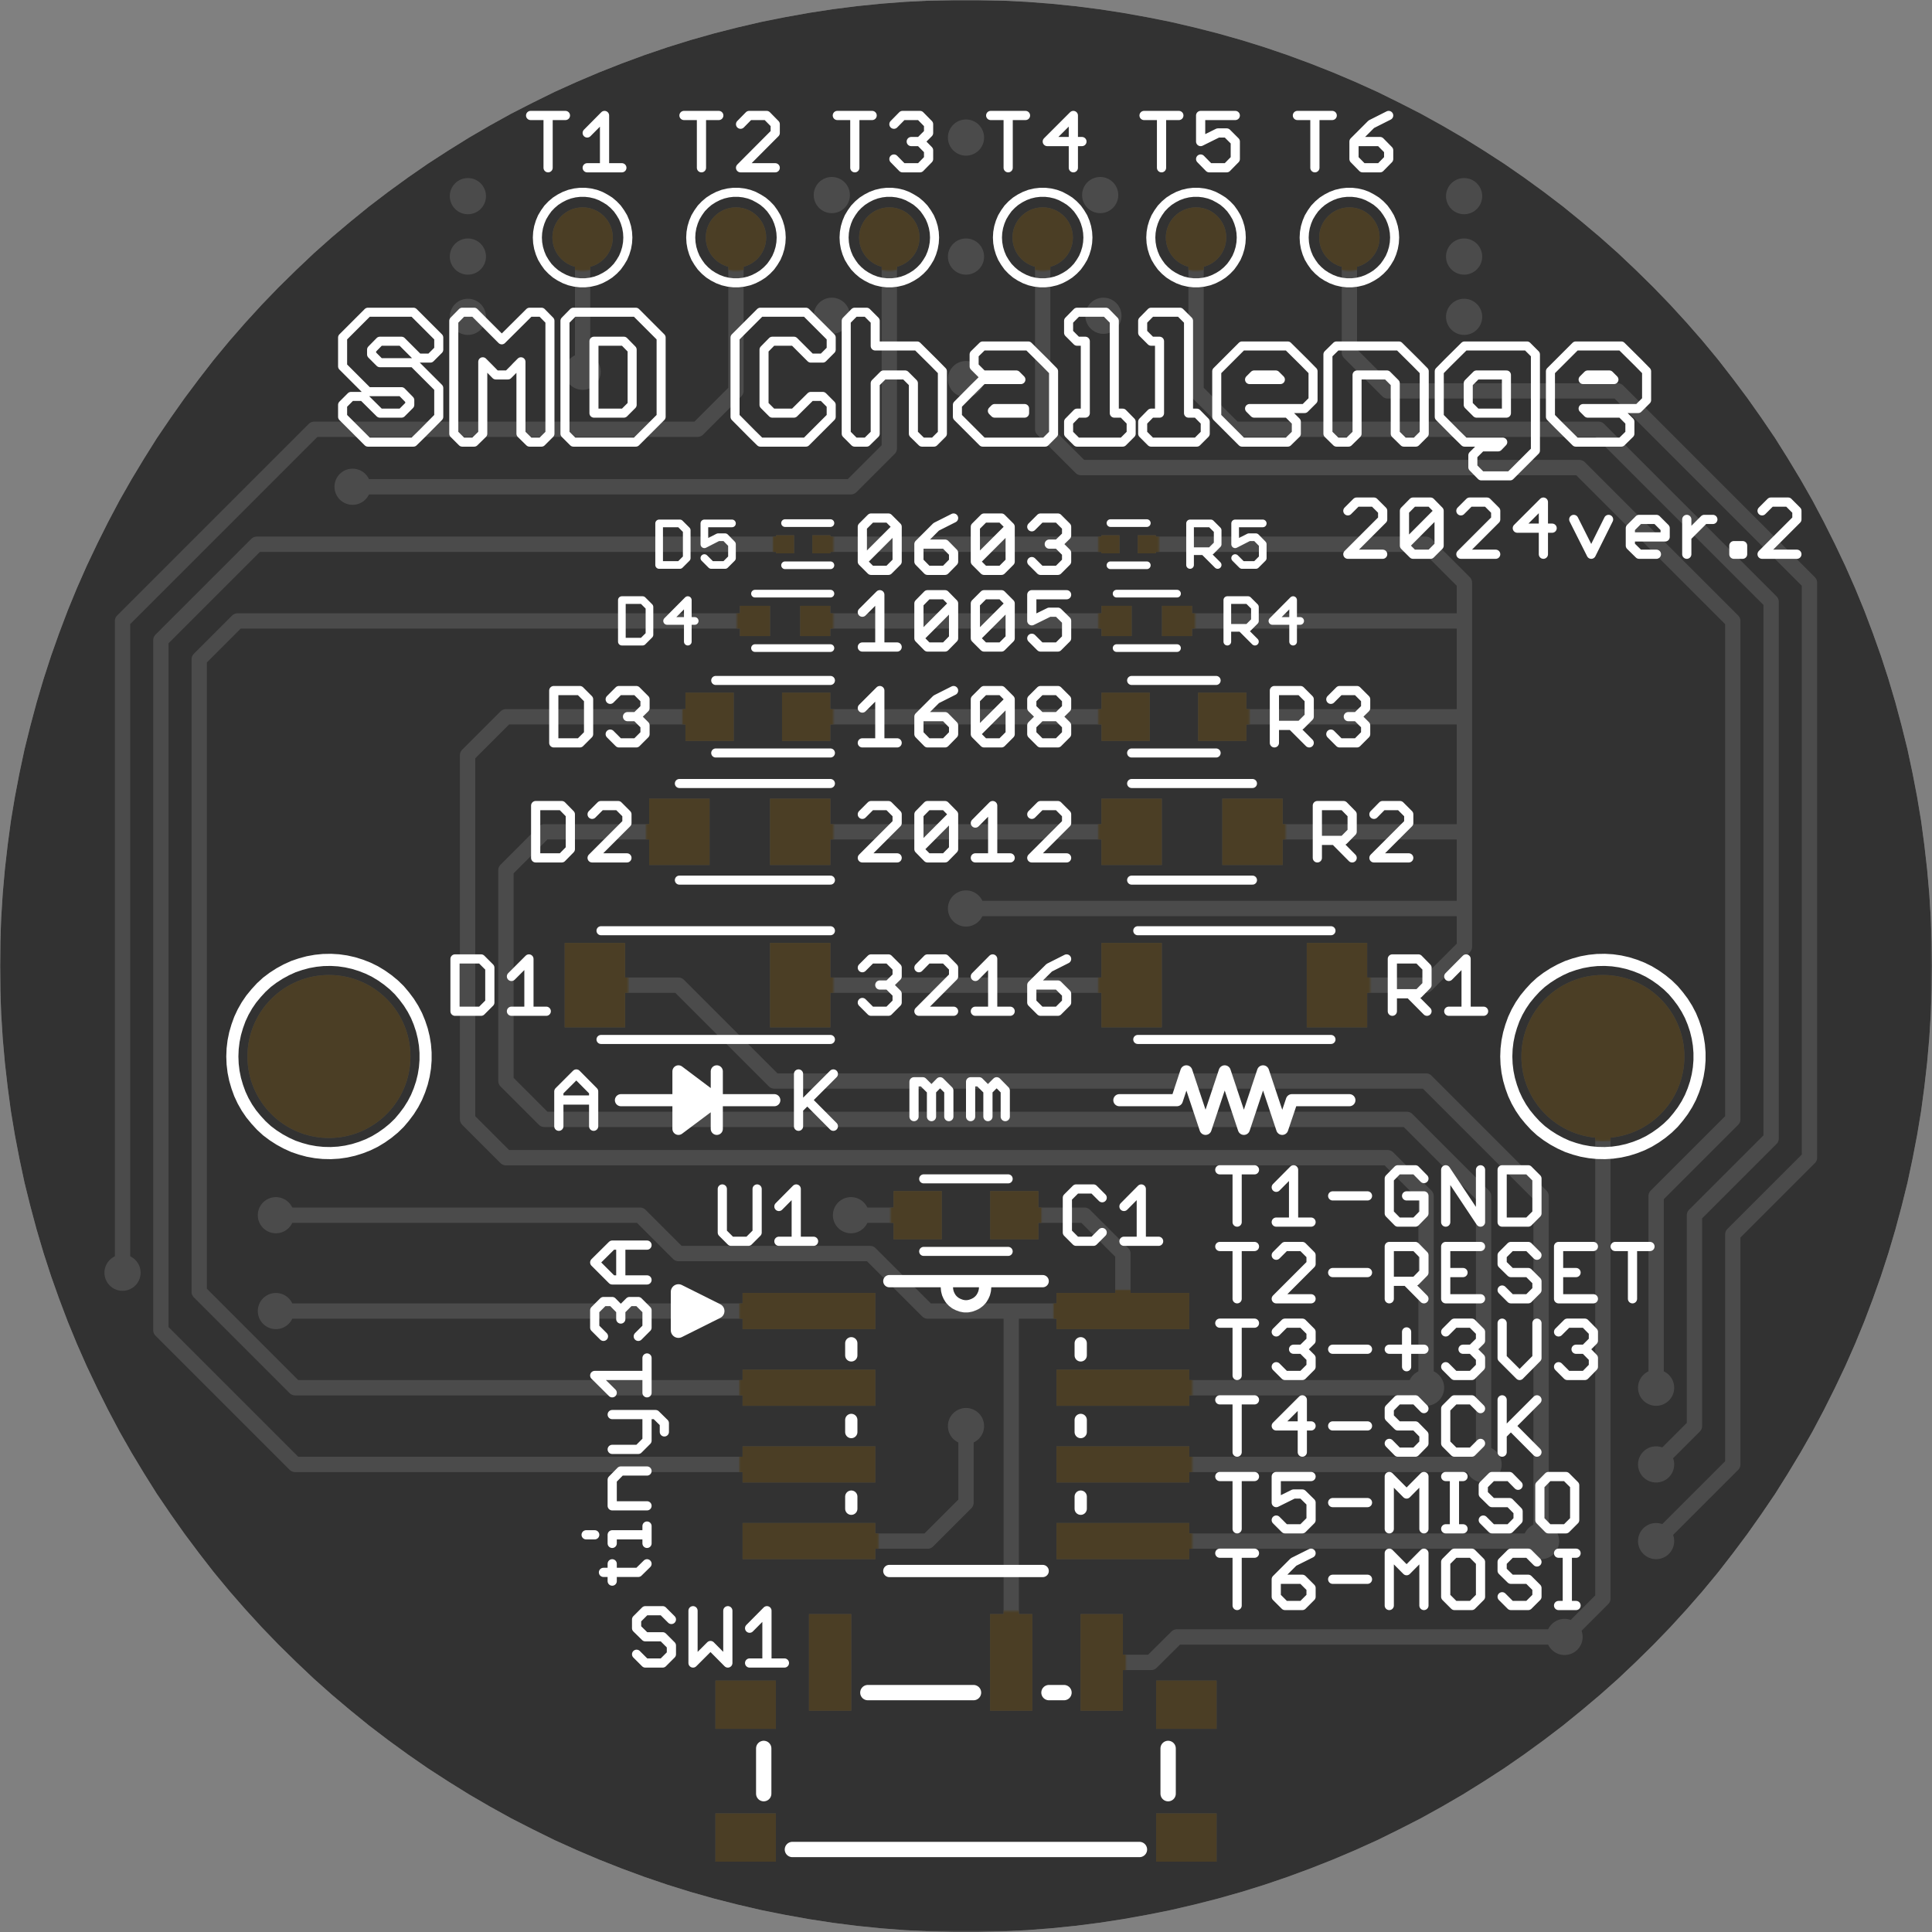 <svg version="1.1" xmlns="http://www.w3.org/2000/svg" xmlns:xlink="http://www.w3.org/1999/xlink" stroke-linecap="round" stroke-linejoin="round" stroke-width="0" fill-rule="evenodd" clip-rule="evenodd" id="JXhRGJkIlNiUzHYSQ689_top" viewBox="14 20.3 1259.8 1259.8" width="1.26in" height="1.26in" class="w-100 h-100"><rect x="14" y="20.3" width="1259.8" height="1259.8" fill="#808080" stroke="none"/><defs><style>.JXhRGJkIlNiUzHYSQ689_fr4 {color: #666666;}
.JXhRGJkIlNiUzHYSQ689_cu {color: #cccccc;}
.JXhRGJkIlNiUzHYSQ689_cf {color: #cc9933;}
.JXhRGJkIlNiUzHYSQ689_sm {color: #202020; opacity: 0.75;}
.JXhRGJkIlNiUzHYSQ689_ss {color: #ffffff;}
.JXhRGJkIlNiUzHYSQ689_sp {color: #999999;}
.JXhRGJkIlNiUzHYSQ689_out {color: #000000;}</style><circle cx="0" cy="0" r="55.15" id="DypzwFD6IOCU6VD35E4M_pad-10"/><circle cx="0" cy="0" r="21.7" id="DypzwFD6IOCU6VD35E4M_pad-11"/><rect x="-21.7" y="-23.65" width="43.4" height="47.3" id="DypzwFD6IOCU6VD35E4M_pad-12"/><rect x="-17.75" y="-17.75" width="35.5" height="35.5" id="DypzwFD6IOCU6VD35E4M_pad-13"/><rect x="-11.85" y="-11.85" width="23.7" height="23.7" id="DypzwFD6IOCU6VD35E4M_pad-14"/><rect x="-7.9" y="-7.9" width="15.8" height="15.8" id="DypzwFD6IOCU6VD35E4M_pad-15"/><rect x="-21.7" y="-29.55" width="43.4" height="59.1" id="DypzwFD6IOCU6VD35E4M_pad-16"/><circle cx="0" cy="0" r="19.7" id="DypzwFD6IOCU6VD35E4M_pad-17"/><rect x="-15.8" y="-33.5" width="31.6" height="67" id="DypzwFD6IOCU6VD35E4M_pad-18"/><rect x="-21.7" y="-17.75" width="43.4" height="35.5" id="DypzwFD6IOCU6VD35E4M_pad-19"/><rect x="-45.3" y="-13.8" width="90.6" height="27.6" id="DypzwFD6IOCU6VD35E4M_pad-20"/><circle cx="0" cy="0" r="53.15" id="Su9l_2XGfHKCkpBxsy_5_pad-10"/><circle cx="0" cy="0" r="19.7" id="Su9l_2XGfHKCkpBxsy_5_pad-11"/><rect x="-19.7" y="-21.65" width="39.4" height="43.3" id="Su9l_2XGfHKCkpBxsy_5_pad-12"/><rect x="-15.75" y="-15.75" width="31.5" height="31.5" id="Su9l_2XGfHKCkpBxsy_5_pad-13"/><rect x="-9.85" y="-9.85" width="19.7" height="19.7" id="Su9l_2XGfHKCkpBxsy_5_pad-14"/><rect x="-5.9" y="-5.9" width="11.8" height="11.8" id="Su9l_2XGfHKCkpBxsy_5_pad-15"/><rect x="-19.7" y="-27.55" width="39.4" height="55.1" id="Su9l_2XGfHKCkpBxsy_5_pad-16"/><rect x="-13.8" y="-31.5" width="27.6" height="63" id="Su9l_2XGfHKCkpBxsy_5_pad-17"/><rect x="-19.7" y="-15.75" width="39.4" height="31.5" id="Su9l_2XGfHKCkpBxsy_5_pad-18"/><rect x="-43.3" y="-11.8" width="86.6" height="23.6" id="Su9l_2XGfHKCkpBxsy_5_pad-19"/><circle cx="0" cy="0" r="11.8" id="Su9l_2XGfHKCkpBxsy_5_pad-20"/><circle cx="0" cy="0" r="5.9" id="RHhaIkdnLaqLZEME-9we_pad-1"/><circle cx="0" cy="0" r="17.7" id="RHhaIkdnLaqLZEME-9we_pad-2"/><circle cx="0" cy="0" r="35.45" id="RHhaIkdnLaqLZEME-9we_pad-3"/><g id="JXhRGJkIlNiUzHYSQ689_top_soldermask"><use xlink:href="#DypzwFD6IOCU6VD35E4M_pad-10" x="228.5" y="591.2"/><use xlink:href="#DypzwFD6IOCU6VD35E4M_pad-10" x="1059.2" y="591.2"/><use xlink:href="#DypzwFD6IOCU6VD35E4M_pad-11" x="893.9" y="1125.2"/><use xlink:href="#DypzwFD6IOCU6VD35E4M_pad-11" x="793.9" y="1125.2"/><use xlink:href="#DypzwFD6IOCU6VD35E4M_pad-11" x="693.9" y="1125.2"/><use xlink:href="#DypzwFD6IOCU6VD35E4M_pad-11" x="593.9" y="1125.2"/><use xlink:href="#DypzwFD6IOCU6VD35E4M_pad-11" x="493.9" y="1125.2"/><use xlink:href="#DypzwFD6IOCU6VD35E4M_pad-11" x="393.9" y="1125.2"/><use xlink:href="#DypzwFD6IOCU6VD35E4M_pad-12" x="457" y="737.7"/><use xlink:href="#DypzwFD6IOCU6VD35E4M_pad-12" x="535.8" y="737.7"/><use xlink:href="#DypzwFD6IOCU6VD35E4M_pad-12" x="751.9" y="737.7"/><use xlink:href="#DypzwFD6IOCU6VD35E4M_pad-12" x="830.7" y="737.7"/><use xlink:href="#DypzwFD6IOCU6VD35E4M_pad-13" x="811" y="812.7"/><use xlink:href="#DypzwFD6IOCU6VD35E4M_pad-13" x="748" y="812.7"/><use xlink:href="#DypzwFD6IOCU6VD35E4M_pad-13" x="539.7" y="812.7"/><use xlink:href="#DypzwFD6IOCU6VD35E4M_pad-13" x="476.7" y="812.7"/><use xlink:href="#DypzwFD6IOCU6VD35E4M_pad-13" x="612.4" y="487.7"/><use xlink:href="#DypzwFD6IOCU6VD35E4M_pad-13" x="675.4" y="487.7"/><use xlink:href="#DypzwFD6IOCU6VD35E4M_pad-14" x="742.1" y="875.2"/><use xlink:href="#DypzwFD6IOCU6VD35E4M_pad-14" x="781.5" y="875.2"/><use xlink:href="#DypzwFD6IOCU6VD35E4M_pad-14" x="545.6" y="875.2"/><use xlink:href="#DypzwFD6IOCU6VD35E4M_pad-14" x="506.3" y="875.2"/><use xlink:href="#DypzwFD6IOCU6VD35E4M_pad-15" x="525.9" y="925.2"/><use xlink:href="#DypzwFD6IOCU6VD35E4M_pad-15" x="549.6" y="925.2"/><use xlink:href="#DypzwFD6IOCU6VD35E4M_pad-15" x="738.1" y="925.2"/><use xlink:href="#DypzwFD6IOCU6VD35E4M_pad-15" x="761.8" y="925.2"/><use xlink:href="#DypzwFD6IOCU6VD35E4M_pad-16" x="751.9" y="637.7"/><use xlink:href="#DypzwFD6IOCU6VD35E4M_pad-16" x="885.8" y="637.7"/><use xlink:href="#DypzwFD6IOCU6VD35E4M_pad-16" x="535.8" y="637.7"/><use xlink:href="#DypzwFD6IOCU6VD35E4M_pad-16" x="401.9" y="637.7"/><use xlink:href="#DypzwFD6IOCU6VD35E4M_pad-17" x="584.8" y="125.2"/><use xlink:href="#DypzwFD6IOCU6VD35E4M_pad-17" x="702.9" y="125.2"/><use xlink:href="#DypzwFD6IOCU6VD35E4M_pad-18" x="673.4" y="196.1"/><use xlink:href="#DypzwFD6IOCU6VD35E4M_pad-18" x="732.4" y="196.1"/><use xlink:href="#DypzwFD6IOCU6VD35E4M_pad-18" x="555.3" y="196.1"/><use xlink:href="#DypzwFD6IOCU6VD35E4M_pad-19" x="500.2" y="81.9"/><use xlink:href="#DypzwFD6IOCU6VD35E4M_pad-19" x="500.2" y="168.5"/><use xlink:href="#DypzwFD6IOCU6VD35E4M_pad-19" x="787.6" y="168.5"/><use xlink:href="#DypzwFD6IOCU6VD35E4M_pad-19" x="787.6" y="81.9"/><use xlink:href="#DypzwFD6IOCU6VD35E4M_pad-20" x="746.2" y="275.2"/><use xlink:href="#DypzwFD6IOCU6VD35E4M_pad-20" x="746.2" y="325.2"/><use xlink:href="#DypzwFD6IOCU6VD35E4M_pad-20" x="746.2" y="375.2"/><use xlink:href="#DypzwFD6IOCU6VD35E4M_pad-20" x="746.2" y="425.2"/><use xlink:href="#DypzwFD6IOCU6VD35E4M_pad-20" x="541.5" y="425.2"/><use xlink:href="#DypzwFD6IOCU6VD35E4M_pad-20" x="541.5" y="375.2"/><use xlink:href="#DypzwFD6IOCU6VD35E4M_pad-20" x="541.5" y="325.2"/><use xlink:href="#DypzwFD6IOCU6VD35E4M_pad-20" x="541.5" y="275.2"/></g><g id="JXhRGJkIlNiUzHYSQ689_top_silkscreen"><path d="M 456.4 544 481.4 562.7 456.4 581.5 456.4 544 M 456.4 549.8 464.1 549.8 M 456.4 557.5 474.4 557.5 M 478 565.3 456.4 565.3 M 456.4 573 467.7 573 M 457.4 580.7 456.4 580.7 M 481.4 581.5 481.4 562.7 481.4 544 M 481.4 562.7 518.9 562.7 M 481.4 562.7 418.9 562.7 M 165.5 591.2 165.7 596.2 166.3 601.2 167.3 606.1 168.7 610.9 170.4 615.6 172.5 620.1 175 624.5 177.8 628.6 181 632.5 184.4 636.2 188.1 639.6 192.1 642.6 196.3 645.3 200.7 647.7 205.3 649.8 210 651.4 214.8 652.7 219.8 653.6 224.7 654.1 229.8 654.2 234.8 653.9 239.7 653.2 244.6 652.1 249.4 650.6 254 648.8 258.5 646.6 262.8 644 266.9 641.1 270.8 637.9 274.4 634.4 277.6 630.6 280.6 626.6 283.3 622.3 285.6 617.9 287.5 613.3 289.1 608.5 290.3 603.6 291.1 598.7 291.5 593.7 291.5 588.7 291.1 583.7 290.3 578.8 289.1 573.9 287.5 569.1 285.6 564.5 283.3 560.1 280.6 555.8 277.6 551.8 274.4 548 270.8 544.5 266.9 541.3 262.8 538.4 258.5 535.8 254 533.6 249.4 531.8 244.6 530.3 239.7 529.2 234.8 528.5 229.8 528.2 224.7 528.3 219.8 528.8 214.8 529.7 210 531 205.3 532.6 200.7 534.7 196.3 537.1 192.1 539.8 188.1 542.8 184.4 546.2 181 549.9 177.8 553.8 175 557.9 172.5 562.3 170.4 566.8 168.7 571.5 167.3 576.3 166.3 581.2 165.7 586.2 165.5 591.2 M 743.9 562.7 781.4 562.7 787.6 581.5 800.1 544 812.6 581.5 825.1 544 837.6 581.5 850.1 544 856.4 562.7 893.9 562.7 M 996.2 591.2 996.4 596.2 997 601.2 998 606.1 999.4 610.9 1001.1 615.6 1003.2 620.1 1005.7 624.5 1008.5 628.6 1011.7 632.5 1015.1 636.2 1018.8 639.6 1022.8 642.6 1027 645.3 1031.4 647.7 1036 649.8 1040.7 651.4 1045.5 652.7 1050.5 653.6 1055.4 654.1 1060.5 654.2 1065.5 653.9 1070.4 653.2 1075.3 652.1 1080.1 650.6 1084.7 648.8 1089.2 646.6 1093.5 644 1097.6 641.1 1101.5 637.9 1105.1 634.4 1108.3 630.6 1111.3 626.6 1114 622.3 1116.3 617.9 1118.2 613.3 1119.8 608.5 1121 603.6 1121.8 598.7 1122.2 593.7 1122.2 588.7 1121.8 583.7 1121 578.8 1119.8 573.9 1118.2 569.1 1116.3 564.5 1114 560.1 1111.3 555.8 1108.3 551.8 1105.1 548 1101.5 544.5 1097.6 541.3 1093.5 538.4 1089.2 535.8 1084.7 533.6 1080.1 531.8 1075.3 530.3 1070.4 529.2 1065.5 528.5 1060.5 528.2 1055.4 528.3 1050.5 528.8 1045.5 529.7 1040.7 531 1036 532.6 1031.4 534.7 1027 537.1 1022.8 539.8 1018.8 542.8 1015.1 546.2 1011.7 549.9 1008.5 553.8 1005.7 557.9 1003.2 562.3 1001.1 566.8 999.4 571.5 998 576.3 997 581.2 996.4 586.2 996.2 591.2" fill="none" stroke-width="7.9"/><path d="M 401.8 279.3 396.2 279.3 M 413.2 279.3 435.9 279.3 M 435.9 273.7 435.9 285 M 435.9 298.2 413.2 298.2 413.2 315.2 418.8 320.9 435.9 320.9 M 430.2 335 413.2 335 M 430.2 335 435.9 340.7 435.9 357.7 M 441.5 357.7 413.2 357.7 M 413.2 371.9 401.8 383.2 435.9 383.2 M 435.9 371.9 435.9 394.6 M 430.2 408.7 435.9 414.4 435.9 425.7 430.2 431.4 424.5 431.4 418.8 425.7 418.8 420 M 418.8 425.7 413.2 431.4 407.5 431.4 401.8 425.7 401.8 414.4 407.5 408.7 M 413.2 445.5 401.8 456.9 413.2 468.2 435.9 468.2 M 418.8 468.2 418.8 445.5 M 413.2 445.5 435.9 445.5 M 485 476.4 490.7 470.7 502 470.7 507.7 476.4 507.7 504.8 M 521.9 493.4 533.2 504.8 533.2 470.7 M 521.9 470.7 544.5 470.7 M 485 476.4 485 504.8 M 534.7 545.7 534.7 579.8 M 540.4 562.8 557.4 545.7 M 534.7 557.1 557.4 579.8 M 582 620.7 576.3 626.4 M 582 620.7 593.3 620.7 599 626.4 599 632.1 593.3 637.8 587.7 637.8 M 593.3 637.8 599 643.4 599 649.1 593.3 654.8 582 654.8 576.3 649.1 M 613.2 649.1 618.8 654.8 630.2 654.8 635.8 649.1 635.8 643.4 613.2 620.7 635.8 620.7 M 650 620.7 672.7 620.7 M 661.3 620.7 661.3 654.8 650 643.4 M 686.8 637.8 686.8 626.4 692.5 620.7 703.8 620.7 709.5 626.4 709.5 632.1 703.8 637.8 686.8 637.8 698.2 649.1 709.5 654.8 M 709.5 720.7 686.8 720.7 709.5 743.4 709.5 749.1 703.8 754.8 692.5 754.8 686.8 749.1 M 661.3 754.8 661.3 720.7 M 650 720.7 672.7 720.7 M 650 743.4 661.3 754.8 M 635.8 749.1 635.8 726.4 630.2 720.7 618.8 720.7 613.2 726.4 635.8 749.1 630.2 754.8 618.8 754.8 613.2 749.1 613.2 726.4 M 599 720.7 576.3 720.7 599 743.4 599 749.1 593.3 754.8 582 754.8 576.3 749.1 M 576.3 795.7 599 795.7 M 587.7 795.7 587.7 829.8 576.3 818.4 M 613.2 812.8 613.2 801.4 618.8 795.7 630.2 795.7 635.8 801.4 635.8 807.1 630.2 812.8 613.2 812.8 624.5 824.1 635.8 829.8 M 650 824.1 655.7 829.8 667 829.8 672.7 824.1 650 801.4 655.7 795.7 667 795.7 672.7 801.4 672.7 824.1 M 686.8 824.1 692.5 829.8 703.8 829.8 709.5 824.1 709.5 818.4 703.8 812.8 692.5 812.8 686.8 818.4 686.8 824.1 M 692.5 812.8 686.8 807.1 686.8 801.4 692.5 795.7 703.8 795.7 709.5 801.4 709.5 807.1 703.8 812.8 M 703.8 858.2 692.5 858.2 686.8 863.9 M 686.8 875.3 698.2 880.9 703.8 880.9 709.5 875.3 709.5 863.9 703.8 858.2 M 686.8 875.3 686.8 892.3 709.5 892.3 M 703.8 908.2 692.5 908.2 686.8 913.9 M 672.7 913.9 667 908.2 655.7 908.2 650 913.9 672.7 936.6 672.7 913.9 M 667 892.3 655.7 892.3 650 886.6 650 863.9 672.7 886.6 672.7 863.9 667 858.2 655.7 858.2 650 863.9 M 635.8 863.9 630.2 858.2 618.8 858.2 613.2 863.9 635.8 886.6 635.8 863.9 M 613.2 863.9 613.2 886.6 618.8 892.3 630.2 892.3 635.8 886.6 M 630.2 908.2 635.8 913.9 635.8 919.6 630.2 925.3 613.2 925.3 613.2 913.9 618.8 908.2 630.2 908.2 M 613.2 925.3 624.5 936.6 635.8 942.3 M 650 936.6 655.7 942.3 667 942.3 672.7 936.6 M 686.8 936.6 692.5 942.3 703.8 942.3 709.5 936.6 709.5 930.9 703.8 925.3 709.5 919.6 709.5 913.9 703.8 908.2 M 703.8 925.3 698.2 925.3 M 667 892.3 672.7 886.6 M 650 913.9 650 936.6 M 599 936.6 599 913.9 593.3 908.2 582 908.2 576.3 913.9 599 936.6 593.3 942.3 582 942.3 576.3 936.6 576.3 913.9 M 587.7 892.3 576.3 880.9 M 587.7 892.3 587.7 858.2 M 599 858.2 576.3 858.2 M 650 824.1 650 801.4 M 845 795.7 845 829.8 862 829.8 867.7 824.1 867.7 812.8 862 807.1 845 807.1 M 856.3 807.1 867.7 795.7 M 881.8 801.4 887.5 795.7 898.8 795.7 904.5 801.4 904.5 807.1 898.8 812.8 893.2 812.8 M 898.8 812.8 904.5 818.4 904.5 824.1 898.8 829.8 887.5 829.8 881.8 824.1 M 890.1 754.8 873 754.8 873 720.7 M 873 732.1 890.1 732.1 895.7 737.8 895.7 749.1 890.1 754.8 M 909.9 749.1 915.5 754.8 926.9 754.8 932.6 749.1 932.6 743.4 909.9 720.7 932.6 720.7 M 895.7 720.7 884.4 732.1 M 921.9 654.8 938.9 654.8 944.5 649.1 944.5 637.8 938.9 632.1 921.9 632.1 M 933.2 632.1 944.5 620.7 M 958.7 620.7 981.4 620.7 M 970 620.7 970 654.8 958.7 643.4 M 921.9 654.8 921.9 620.7 M 925.5 517.3 919.9 511.6 919.9 488.9 925.5 483.2 936.9 483.2 942.5 488.9 942.5 500.3 931.2 500.3 M 942.5 511.6 936.9 517.3 925.5 517.3 M 905.7 500.3 883 500.3 M 868.9 483.2 846.2 483.2 M 857.5 483.2 857.5 517.3 846.2 505.9 M 832 517.3 809.4 517.3 M 820.7 517.3 820.7 483.2 M 820.7 467.3 820.7 433.2 M 820.7 417.3 820.7 383.2 M 820.7 367.3 820.7 333.2 M 820.7 317.3 820.7 283.2 M 820.7 267.3 820.7 233.2 M 846.2 238.9 851.9 233.2 863.2 233.2 868.9 238.9 868.9 244.6 863.2 250.3 846.2 250.3 846.2 238.9 M 846.2 250.3 857.5 261.6 868.9 267.3 M 863.2 283.2 851.9 283.2 846.2 288.9 M 846.2 300.3 857.5 305.9 863.2 305.9 868.9 300.3 868.9 288.9 863.2 283.2 M 846.2 300.3 846.2 317.3 868.9 317.3 M 863.2 333.2 863.2 367.3 846.2 350.3 868.9 350.3 M 883 350.3 905.7 350.3 M 919.9 355.9 925.5 350.3 936.9 350.3 942.5 344.6 942.5 338.9 936.9 333.2 925.5 333.2 919.9 338.9 M 919.9 355.9 919.9 361.6 925.5 367.3 936.9 367.3 942.5 361.6 M 956.7 361.6 956.7 338.9 962.4 333.2 973.7 333.2 979.4 338.9 M 993.5 333.2 993.5 367.3 M 979.4 361.6 973.7 367.3 962.4 367.3 956.7 361.6 M 962.4 383.2 956.7 388.9 M 962.4 383.2 973.7 383.2 979.4 388.9 979.4 394.6 973.7 400.3 968 400.3 M 973.7 400.3 979.4 405.9 979.4 411.6 973.7 417.3 962.4 417.3 956.7 411.6 M 942.5 400.3 919.9 400.3 M 905.7 400.3 883 400.3 M 868.9 405.9 863.2 400.3 868.9 394.6 868.9 388.9 863.2 383.2 851.9 383.2 846.2 388.9 M 857.5 400.3 863.2 400.3 M 868.9 405.9 868.9 411.6 863.2 417.3 851.9 417.3 846.2 411.6 M 832 417.3 809.4 417.3 M 846.2 433.2 868.9 455.9 868.9 461.6 863.2 467.3 851.9 467.3 846.2 461.6 M 832 467.3 809.4 467.3 M 769.5 470.7 746.9 470.7 M 758.2 470.7 758.2 504.8 746.9 493.4 M 732.7 499.1 727 504.8 715.7 504.8 710 499.1 710 476.4 715.7 470.7 727 470.7 732.7 476.4 M 669.5 552 669.5 569 663.9 574.7 658.2 569 658.2 552 M 646.9 552 646.9 574.7 652.5 574.7 658.2 569 M 632.7 569 632.7 552 M 621.4 552 621.4 569 627 574.7 632.7 569 M 621.4 569 615.7 574.7 610 574.7 610 552 M 422.8 720.7 400.1 720.7 422.8 743.4 422.8 749.1 417.1 754.8 405.8 754.8 400.1 749.1 M 385.9 749.1 385.9 726.4 380.3 720.7 363.3 720.7 363.3 754.8 380.3 754.8 385.9 749.1 M 392.1 795.7 375.1 795.7 375.1 829.8 392.1 829.8 397.8 824.1 397.8 801.4 392.1 795.7 M 411.9 801.4 417.6 795.7 428.9 795.7 434.6 801.4 434.6 807.1 428.9 812.8 423.2 812.8 M 428.9 812.8 434.6 818.4 434.6 824.1 428.9 829.8 417.6 829.8 411.9 824.1 M 358.9 654.8 358.9 620.7 M 370.2 620.7 347.5 620.7 M 333.4 626.4 333.4 649.1 327.7 654.8 310.7 654.8 310.7 620.7 327.7 620.7 333.4 626.4 M 347.5 643.4 358.9 654.8 M 389.8 579.8 401.1 568.4 401.1 545.7 M 401.1 562.8 378.4 562.8 M 378.4 568.4 389.8 579.8 M 378.4 568.4 378.4 545.7 M 441.5 357.7 447.2 352.1 447.2 346.4 M 413.2 279.3 413.2 273.7 M 413.2 260.4 413.2 249.1 M 407.5 254.8 430.2 254.8 435.9 260.4 M 434.8 229.8 429.1 224.1 429.1 218.4 434.8 212.8 446.1 212.8 451.8 207.1 451.8 201.4 446.1 195.7 434.8 195.7 429.1 201.4 M 434.8 229.8 446.1 229.8 451.8 224.1 M 465.9 229.8 465.9 195.7 477.3 207.1 488.6 195.7 488.6 229.8 M 502.8 218.4 514.1 229.8 514.1 195.7 M 502.8 195.7 525.5 195.7 M 809.4 267.3 832 267.3 M 832 317.3 809.4 317.3 M 809.4 367.3 832 367.3 M 846.2 433.2 868.9 433.2 M 883 450.3 905.7 450.3 M 919.9 444.6 936.9 444.6 942.5 450.3 942.5 461.6 936.9 467.3 919.9 467.3 919.9 433.2 M 931.2 444.6 942.5 433.2 M 956.7 433.2 979.4 433.2 M 993.5 438.9 999.2 433.2 1010.5 433.2 1016.2 438.9 1016.2 444.6 1010.5 450.3 999.2 450.3 993.5 455.9 993.5 461.6 999.2 467.3 1010.5 467.3 1016.2 461.6 M 1030.3 467.3 1030.3 433.2 1053 433.2 M 1047.4 417.3 1036 417.3 1030.3 411.6 M 1041.7 400.3 1047.4 400.3 1053 394.6 1053 388.9 1047.4 383.2 1036 383.2 1030.3 388.9 M 1047.4 400.3 1053 405.9 1053 411.6 1047.4 417.3 M 1041.7 450.3 1030.3 450.3 M 1030.3 467.3 1053 467.3 M 1067.2 467.3 1089.9 467.3 M 1078.5 467.3 1078.5 433.2 M 1016.2 417.3 1016.2 394.6 1004.9 383.2 993.5 394.6 993.5 417.3 M 968 450.3 956.7 450.3 M 956.7 467.3 956.7 433.2 M 931.2 411.6 931.2 388.9 M 993.5 344.6 1016.2 367.3 M 999.2 350.3 1016.2 333.2 M 1023.7 317.3 1018.1 311.6 1018.1 288.9 1023.7 283.2 1035.1 283.2 1040.8 288.9 1040.8 311.6 1035.1 317.3 1023.7 317.3 M 1003.9 311.6 998.3 317.3 986.9 317.3 981.2 311.6 981.2 305.9 986.9 300.3 998.3 300.3 1003.9 294.6 1003.9 288.9 998.3 283.2 986.9 283.2 981.2 288.9 M 968 283.2 956.7 283.2 M 962.4 283.2 962.4 317.3 M 968 317.3 956.7 317.3 M 942.5 317.3 942.5 283.2 M 942.5 267.3 942.5 233.2 M 956.7 238.9 962.4 233.2 973.7 233.2 979.4 238.9 979.4 261.6 973.7 267.3 962.4 267.3 956.7 261.6 956.7 238.9 M 931.2 255.9 942.5 267.3 M 931.2 255.9 919.9 267.3 919.9 233.2 M 905.7 250.3 883 250.3 M 919.9 283.2 919.9 317.3 931.2 305.9 942.5 317.3 M 905.7 300.3 883 300.3 M 993.5 261.6 993.5 255.9 999.2 250.3 1010.5 250.3 1016.2 244.6 1016.2 238.9 1010.5 233.2 999.2 233.2 993.5 238.9 M 993.5 261.6 999.2 267.3 1010.5 267.3 1016.2 261.6 M 1030.3 267.3 1041.7 267.3 M 1036 267.3 1036 233.2 M 1030.3 233.2 1041.7 233.2 M 979.4 467.3 956.7 467.3 M 956.7 483.2 956.7 517.3 979.4 483.2 979.4 517.3 M 993.5 517.3 1010.5 517.3 1016.2 511.6 1016.2 488.9 1010.5 483.2 993.5 483.2 993.5 517.3 M 989.3 918.7 966.6 918.7 989.3 941.4 989.3 947 983.6 952.7 972.3 952.7 966.6 947 M 952.4 947 952.4 924.3 946.8 918.7 935.4 918.7 929.8 924.3 952.4 947 946.8 952.7 935.4 952.7 929.8 947 929.8 924.3 M 915.6 918.7 892.9 918.7 915.6 941.4 915.6 947 909.9 952.7 898.6 952.7 892.9 947 M 1003.4 935.7 1026.1 935.7 M 1040.2 941.4 1051.6 918.7 1062.9 941.4 M 1077.1 935.7 1077.1 924.3 1082.8 918.7 1094.1 918.7 M 1099.8 930 1077.1 930 M 1077.1 935.7 1082.8 941.4 1094.1 941.4 1099.8 935.7 1099.8 930 M 1113.9 930 1125.3 941.4 1130.9 941.4 M 1113.9 941.4 1113.9 918.7 M 1144.6 918.7 1150.3 918.7 1150.3 924.3 1144.6 924.3 1144.6 918.7 M 1163 918.7 1185.7 941.4 1185.7 947 1180 952.7 1168.7 952.7 1163 947 M 1163 918.7 1185.7 918.7 M 1020.4 918.7 1020.4 952.7 1003.4 935.7 M 913.9 1170.7 919.5 1176.4 919.5 1182.1 913.9 1187.8 896.9 1187.8 896.9 1176.4 902.5 1170.7 913.9 1170.7 M 896.9 1187.8 908.2 1199.1 919.5 1204.8 M 882.7 1204.8 860 1204.8 M 871.4 1204.8 871.4 1170.7 M 819.5 1176.4 813.9 1170.7 802.5 1170.7 796.9 1176.4 M 796.9 1187.8 808.2 1193.4 813.9 1193.4 819.5 1187.8 819.5 1176.4 M 796.9 1187.8 796.9 1204.8 819.5 1204.8 M 782.7 1204.8 760 1204.8 M 771.4 1204.8 771.4 1170.7 M 719.5 1187.8 696.9 1187.8 713.9 1204.8 713.9 1170.7 M 671.4 1170.7 671.4 1204.8 M 682.7 1204.8 660 1204.8 M 619.5 1199.1 619.5 1193.4 613.9 1187.8 619.5 1182.1 619.5 1176.4 613.9 1170.7 602.5 1170.7 596.9 1176.4 M 608.2 1187.8 613.9 1187.8 M 619.5 1199.1 613.9 1204.8 602.5 1204.8 596.9 1199.1 M 582.7 1204.8 560 1204.8 M 571.4 1204.8 571.4 1170.7 M 519.5 1170.7 496.9 1170.7 519.5 1193.4 519.5 1199.1 513.9 1204.8 502.5 1204.8 496.9 1199.1 M 482.7 1204.8 460 1204.8 M 471.4 1204.8 471.4 1170.7 M 419.5 1170.7 396.9 1170.7 M 408.2 1170.7 408.2 1204.8 396.9 1193.4 M 382.7 1204.8 360 1204.8 M 371.4 1204.8 371.4 1170.7" fill="none" stroke-width="6"/><path d="M 364.4 1125.2 364.6 1128.6 365.2 1132 366.2 1135.3 367.5 1138.4 369.3 1141.4 371.3 1144.2 373.7 1146.7 376.3 1148.9 379.1 1150.7 382.2 1152.3 385.4 1153.5 388.8 1154.3 392.2 1154.7 395.6 1154.7 399 1154.3 402.4 1153.5 405.6 1152.3 408.6 1150.7 411.5 1148.9 414.1 1146.7 416.5 1144.2 418.5 1141.4 420.3 1138.4 421.6 1135.3 422.6 1132 423.2 1128.6 423.4 1125.2 423.2 1121.8 422.6 1118.4 421.6 1115.1 420.3 1112 418.5 1109 416.5 1106.2 414.1 1103.7 411.5 1101.5 408.7 1099.7 405.6 1098.1 402.4 1096.9 399 1096.1 395.6 1095.7 392.2 1095.7 388.8 1096.1 385.4 1096.9 382.2 1098.1 379.1 1099.7 376.3 1101.5 373.7 1103.7 371.3 1106.2 369.3 1109 367.5 1112 366.2 1115.1 365.2 1118.4 364.6 1121.8 364.4 1125.2 M 367.1 1076.5 359.3 1076.5 341.2 1058.5 323.2 1076.5 315.4 1076.5 309.9 1070.9 309.9 997.3 315.4 991.8 323.2 991.8 328.8 997.3 328.8 1044.2 331.8 1041.2 337.3 1035.6 345.2 1035.6 349.2 1039.6 350.7 1041.2 353.7 1044.2 353.7 997.3 359.3 991.8 367.1 991.8 372.6 997.3 372.6 1070.9 367.1 1076.5 M 382.4 1070.9 382.4 997.3 387.9 991.8 428.6 991.8 445.1 1008.3 445.1 1060 428.6 1076.5 387.9 1076.5 382.4 1070.9 M 401.3 1057.6 420.8 1057.6 426.2 1052.1 426.2 1016.1 420.8 1010.7 401.3 1010.7 401.3 1057.6 M 493.3 1060 493.3 1008.3 504.2 997.3 509.8 991.8 539.5 991.8 556 1008.3 556 1016.1 550.5 1021.6 542.7 1021.6 531.7 1010.7 517.6 1010.7 512.2 1016.1 512.2 1052.1 517.6 1057.6 531.7 1057.6 542.7 1046.6 550.5 1046.6 556 1052.1 556 1060 539.5 1076.5 509.8 1076.5 493.4 1060.1 493.3 1060 M 464.4 1125.2 464.6 1128.6 465.2 1132 466.2 1135.3 467.5 1138.4 469.3 1141.4 471.3 1144.2 473.7 1146.7 476.3 1148.9 479.1 1150.7 482.2 1152.3 485.4 1153.5 488.8 1154.3 492.2 1154.7 495.6 1154.7 499 1154.3 502.4 1153.5 505.6 1152.3 508.6 1150.7 511.5 1148.9 514.1 1146.7 516.5 1144.2 518.5 1141.4 520.3 1138.4 521.6 1135.3 522.6 1132 523.2 1128.6 523.4 1125.2 523.2 1121.8 522.6 1118.4 521.6 1115.1 520.3 1112 518.5 1109 516.5 1106.2 514.1 1103.7 511.5 1101.5 508.7 1099.7 505.6 1098.1 502.4 1096.9 499 1096.1 495.6 1095.7 492.2 1095.7 488.8 1096.1 485.4 1096.9 482.2 1098.1 479.1 1099.7 476.3 1101.5 473.7 1103.7 471.3 1106.2 469.3 1109 467.5 1112 466.2 1115.1 465.2 1118.4 464.6 1121.8 464.4 1125.2 M 565.8 1070.9 565.8 997.3 571.3 991.8 579.1 991.8 584.7 997.3 584.7 1030.2 590.1 1035.6 604.2 1035.6 609.6 1030.2 609.6 997.3 615.2 991.8 623 991.8 628.5 997.3 628.5 1038 623 1043.6 612 1054.5 584.7 1054.5 584.7 1070.9 579.1 1076.5 571.3 1076.5 565.8 1070.9 M 564.4 1125.2 564.6 1128.6 565.2 1132 566.2 1135.3 567.5 1138.4 569.3 1141.4 571.3 1144.2 573.7 1146.7 576.3 1148.9 579.1 1150.7 582.2 1152.3 585.4 1153.5 588.8 1154.3 592.2 1154.7 595.6 1154.7 599 1154.3 602.4 1153.5 605.6 1152.3 608.6 1150.7 611.5 1148.9 614.1 1146.7 616.5 1144.2 618.5 1141.4 620.3 1138.4 621.6 1135.3 622.6 1132 623.2 1128.6 623.4 1125.2 623.2 1121.8 622.6 1118.4 621.6 1115.1 620.3 1112 618.5 1109 616.5 1106.2 614.1 1103.7 611.5 1101.5 608.7 1099.7 605.6 1098.1 602.4 1096.9 599 1096.1 595.6 1095.7 592.2 1095.7 588.8 1096.1 585.4 1096.9 582.2 1098.1 579.1 1099.7 576.3 1101.5 573.7 1103.7 571.3 1106.2 569.3 1109 567.5 1112 566.2 1115.1 565.2 1118.4 564.6 1121.8 564.4 1125.2 M 649.2 1049 649.2 1041.2 654.8 1035.6 676.7 1035.6 679.7 1032.6 654.8 1032.6 649.2 1027.1 638.3 1016.1 638.3 1008.3 654.8 991.8 695.5 991.8 701 997.3 701 1038 695.5 1043.6 684.5 1054.5 654.8 1054.5 649.2 1049 M 662.6 1013.7 682.1 1013.7 682.1 1010.7 662.6 1010.7 661.1 1012.2 662.6 1013.7 M 710.8 1005.1 710.8 997.3 716.3 991.8 746.1 991.8 751.6 997.3 751.6 1005.1 746.1 1010.7 740.6 1010.7 740.6 1070.9 735.1 1076.5 716.3 1076.5 710.8 1070.9 710.8 1063.1 716.3 1057.6 721.7 1057.6 721.7 1010.7 716.3 1010.7 710.8 1005.1 M 759.1 1005.1 759.1 997.3 764.6 991.8 794.4 991.8 799.9 997.3 799.9 1005.1 794.4 1010.7 789 1010.7 789 1070.9 783.4 1076.5 764.6 1076.5 759.1 1070.9 759.1 1063.1 764.6 1057.6 770.1 1057.6 770.1 1010.7 764.6 1010.7 759.1 1005.1 M 807.4 1008.3 823.9 991.8 853.7 991.8 859.3 997.3 859.3 1005.1 853.7 1010.7 831.8 1010.7 828.8 1013.7 864.7 1013.7 870.2 1019.2 870.2 1038 864.7 1043.6 853.7 1054.5 823.9 1054.5 818.4 1049 807.4 1038 807.4 1008.3 M 828.8 1032.6 831.8 1035.6 845.9 1035.6 848.9 1032.6 828.8 1032.6 M 879.9 1049 879.9 997.3 885.5 991.8 893.3 991.8 898.9 997.3 898.9 1035.6 918.4 1035.6 923.8 1030.2 923.8 997.3 929.4 991.8 937.2 991.8 942.7 997.3 942.7 1038 937.2 1043.6 926.2 1054.5 885.5 1054.5 879.9 1049 M 952.5 1038 952.5 1008.3 963.4 997.3 969 991.8 993.9 991.8 990.9 988.7 979.9 988.7 974.4 983.2 974.4 975.4 979.9 969.8 998.7 969.8 1009.7 980.8 1015.2 986.3 1015.2 1049 1009.7 1054.5 969 1054.5 958 1043.6 952.5 1038 M 971.4 1030.2 971.4 1016.1 976.8 1010.7 996.3 1010.7 996.3 1035.6 976.8 1035.6 971.4 1030.2 M 1025 1038 1025 1008.3 1030.5 1002.7 1041.5 991.8 1071.2 991.8 1076.8 997.3 1076.8 1005.1 1071.2 1010.7 1049.3 1010.7 1046.3 1013.7 1082.2 1013.7 1087.7 1019.2 1087.7 1038 1082.2 1043.6 1071.2 1054.5 1041.5 1054.5 1025 1038 M 1046.3 1032.6 1049.3 1035.6 1063.4 1035.6 1066.4 1032.6 1046.3 1032.6 M 864.4 1125.2 864.6 1128.6 865.2 1132 866.2 1135.3 867.5 1138.4 869.3 1141.4 871.3 1144.2 873.7 1146.7 876.3 1148.9 879.1 1150.7 882.2 1152.3 885.4 1153.5 888.8 1154.3 892.2 1154.7 895.6 1154.7 899 1154.3 902.4 1153.5 905.6 1152.3 908.6 1150.7 911.5 1148.9 914.1 1146.7 916.5 1144.2 918.5 1141.4 920.3 1138.4 921.6 1135.3 922.6 1132 923.2 1128.6 923.4 1125.2 923.2 1121.8 922.6 1118.4 921.6 1115.1 920.3 1112 918.5 1109 916.5 1106.2 914.1 1103.7 911.5 1101.5 908.7 1099.7 905.6 1098.1 902.4 1096.9 899 1096.1 895.6 1095.7 892.2 1095.7 888.8 1096.1 885.4 1096.9 882.2 1098.1 879.1 1099.7 876.3 1101.5 873.7 1103.7 871.3 1106.2 869.3 1109 867.5 1112 866.2 1115.1 865.2 1118.4 864.6 1121.8 864.4 1125.2 M 764.4 1125.2 764.6 1128.6 765.2 1132 766.2 1135.3 767.5 1138.4 769.3 1141.4 771.3 1144.2 773.7 1146.7 776.3 1148.9 779.1 1150.7 782.2 1152.3 785.4 1153.5 788.8 1154.3 792.2 1154.7 795.6 1154.7 799 1154.3 802.4 1153.5 805.6 1152.3 808.6 1150.7 811.5 1148.9 814.1 1146.7 816.5 1144.2 818.5 1141.4 820.3 1138.4 821.6 1135.3 822.6 1132 823.2 1128.6 823.4 1125.2 823.2 1121.8 822.6 1118.4 821.6 1115.1 820.3 1112 818.5 1109 816.5 1106.2 814.1 1103.7 811.5 1101.5 808.7 1099.7 805.6 1098.1 802.4 1096.9 799 1096.1 795.6 1095.7 792.2 1095.7 788.8 1096.1 785.4 1096.9 782.2 1098.1 779.1 1099.7 776.3 1101.5 773.7 1103.7 771.3 1106.2 769.3 1109 767.5 1112 766.2 1115.1 765.2 1118.4 764.6 1121.8 764.4 1125.2 M 664.4 1125.2 664.6 1128.6 665.2 1132 666.2 1135.3 667.5 1138.4 669.3 1141.4 671.3 1144.2 673.7 1146.7 676.3 1148.9 679.1 1150.7 682.2 1152.3 685.4 1153.5 688.8 1154.3 692.2 1154.7 695.6 1154.7 699 1154.3 702.4 1153.5 705.6 1152.3 708.6 1150.7 711.5 1148.9 714.1 1146.7 716.5 1144.2 718.5 1141.4 720.3 1138.4 721.6 1135.3 722.6 1132 723.2 1128.6 723.4 1125.2 723.2 1121.8 722.6 1118.4 721.6 1115.1 720.3 1112 718.5 1109 716.5 1106.2 714.1 1103.7 711.5 1101.5 708.7 1099.7 705.6 1098.1 702.4 1096.9 699 1096.1 695.6 1095.7 692.2 1095.7 688.8 1096.1 685.4 1096.9 682.2 1098.1 679.1 1099.7 676.3 1101.5 673.7 1103.7 671.3 1106.2 669.3 1109 667.5 1112 666.2 1115.1 665.2 1118.4 664.6 1121.8 664.4 1125.2 M 751.9 836.4 807 836.4 M 807 789.1 751.9 789.1 M 751.9 769.2 830.7 769.2 M 830.7 706.2 751.9 706.2 M 755.9 673.2 881.9 673.2 M 881.9 602.3 755.9 602.3 M 671.4 511.4 616.3 511.4 M 616.3 464.1 671.4 464.1 M 555.5 602.3 405.9 602.3 M 405.9 673.2 555.5 673.2 M 555.5 706.2 457 706.2 M 457 769.2 555.5 769.2 M 555.5 789.1 480.7 789.1 M 480.7 836.4 555.5 836.4 M 300.1 1008.3 300.1 1027.1 294.6 1032.6 283.6 1043.6 261.7 1043.6 256.3 1049 256.3 1052.1 261.7 1057.6 275.8 1057.6 286.8 1046.6 294.6 1046.6 300.1 1052.1 300.1 1060 283.6 1076.5 253.9 1076.5 237.5 1060.1 237.4 1060 237.4 1041.2 253.9 1024.7 275.8 1024.7 281.2 1019.2 281.2 1016.1 275.8 1010.7 261.7 1010.7 250.7 1021.6 242.9 1021.6 237.4 1016.1 237.4 1008.3 253.9 991.8 283.6 991.8 289.2 997.3 300.1 1008.3" fill="none" stroke-width="5.9"/><path d="M 456.4 437.7 481.4 425.2 456.4 412.7 456.4 437.7 M 456.4 433.5 464.8 433.5 M 456.4 423.7 478.3 423.7 M 458.6 413.8 456.4 413.8 M 579.9 176.4 648.8 176.4 M 698 176.4 707.8 176.4 M 775.7 140 775.7 110.5 M 757 74.1 702.9 74.1 647.8 74.1 530.7 74.1 M 512 110.5 512 140" fill="none" stroke-width="10"/><path d="M 506.3 857.5 555.5 857.5 M 555.5 893 506.3 893 M 525.9 911.5 555.5 911.5 M 555.5 939 525.9 939 M 491.3 938.8 473.3 938.8 473.3 925.2 482.3 929.8 486.8 929.8 491.3 925.2 491.3 916.2 486.8 911.7 477.8 911.7 473.3 916.2 M 461.8 916.2 461.8 934.3 457.3 938.8 443.8 938.8 443.8 911.7 457.3 911.7 461.8 916.2 M 462.5 888.8 449 875.2 467 875.2 M 462.5 861.7 462.5 888.8 M 437.5 884.3 437.5 866.2 433 861.7 419.5 861.7 419.5 888.8 433 888.8 437.5 884.3 M 738.1 911.5 761.8 911.5 M 742.1 893 781.5 893 M 790 911.7 790 938.8 803.5 938.8 808 934.3 808 925.2 803.5 920.7 790 920.7 M 799 920.7 808 911.7 M 819.4 916.2 823.9 911.7 832.9 911.7 837.4 916.2 837.4 925.2 832.9 929.8 828.4 929.8 819.4 925.2 819.4 938.8 837.4 938.8 M 827.8 888.8 814.3 888.8 814.3 861.7 M 814.3 870.7 827.8 870.7 832.3 875.2 832.3 884.3 827.8 888.8 M 823.3 870.7 832.3 861.7 M 843.7 875.2 861.8 875.2 M 857.2 861.7 857.2 888.8 843.7 875.2 M 781.5 857.5 742.1 857.5 M 738.1 939 761.8 939" fill="none" stroke-width="5"/><path d="M 693.9 444.7 656.4 444.7 631.4 444.7 631.4 440.8 M 631.4 444.7 593.9 444.7 M 569.1 404.2 569.1 396.3 M 569.1 354.2 569.1 346.3 M 569.1 304.2 569.1 296.3 M 593.9 255.7 693.9 255.7 M 718.7 296.3 718.7 304.2 M 718.7 346.3 718.7 354.2 M 718.7 396.3 718.7 404.2 M 656.4 440.8 656.4 444.7 M 656.4 440.8 656.2 438.7 655.7 436.7 654.9 434.9 653.8 433.1 652.4 431.6 650.7 430.3 648.9 429.4 647 428.7 644.9 428.3 642.9 428.3 640.8 428.7 638.9 429.4 637.1 430.3 635.4 431.6 634 433.1 632.9 434.9 632.1 436.7 631.6 438.7 631.4 440.8" fill="none" stroke-width="8"/></g><g id="JXhRGJkIlNiUzHYSQ689_top_copper"><use xlink:href="#Su9l_2XGfHKCkpBxsy_5_pad-10" x="228.5" y="591.2"/><use xlink:href="#Su9l_2XGfHKCkpBxsy_5_pad-10" x="1059.2" y="591.2"/><use xlink:href="#Su9l_2XGfHKCkpBxsy_5_pad-11" x="893.9" y="1125.2"/><use xlink:href="#Su9l_2XGfHKCkpBxsy_5_pad-11" x="793.9" y="1125.2"/><use xlink:href="#Su9l_2XGfHKCkpBxsy_5_pad-11" x="693.9" y="1125.2"/><use xlink:href="#Su9l_2XGfHKCkpBxsy_5_pad-11" x="593.9" y="1125.2"/><use xlink:href="#Su9l_2XGfHKCkpBxsy_5_pad-11" x="493.9" y="1125.2"/><use xlink:href="#Su9l_2XGfHKCkpBxsy_5_pad-11" x="393.9" y="1125.2"/><use xlink:href="#Su9l_2XGfHKCkpBxsy_5_pad-12" x="457" y="737.7"/><use xlink:href="#Su9l_2XGfHKCkpBxsy_5_pad-12" x="535.8" y="737.7"/><use xlink:href="#Su9l_2XGfHKCkpBxsy_5_pad-12" x="751.9" y="737.7"/><use xlink:href="#Su9l_2XGfHKCkpBxsy_5_pad-12" x="830.7" y="737.7"/><use xlink:href="#Su9l_2XGfHKCkpBxsy_5_pad-13" x="811" y="812.7"/><use xlink:href="#Su9l_2XGfHKCkpBxsy_5_pad-13" x="748" y="812.7"/><use xlink:href="#Su9l_2XGfHKCkpBxsy_5_pad-13" x="539.7" y="812.7"/><use xlink:href="#Su9l_2XGfHKCkpBxsy_5_pad-13" x="476.7" y="812.7"/><use xlink:href="#Su9l_2XGfHKCkpBxsy_5_pad-13" x="612.4" y="487.7"/><use xlink:href="#Su9l_2XGfHKCkpBxsy_5_pad-13" x="675.4" y="487.7"/><use xlink:href="#Su9l_2XGfHKCkpBxsy_5_pad-14" x="742.1" y="875.2"/><use xlink:href="#Su9l_2XGfHKCkpBxsy_5_pad-14" x="781.5" y="875.2"/><use xlink:href="#Su9l_2XGfHKCkpBxsy_5_pad-14" x="545.6" y="875.2"/><use xlink:href="#Su9l_2XGfHKCkpBxsy_5_pad-14" x="506.3" y="875.2"/><use xlink:href="#Su9l_2XGfHKCkpBxsy_5_pad-15" x="525.9" y="925.2"/><use xlink:href="#Su9l_2XGfHKCkpBxsy_5_pad-15" x="549.6" y="925.2"/><use xlink:href="#Su9l_2XGfHKCkpBxsy_5_pad-15" x="738.1" y="925.2"/><use xlink:href="#Su9l_2XGfHKCkpBxsy_5_pad-15" x="761.8" y="925.2"/><use xlink:href="#Su9l_2XGfHKCkpBxsy_5_pad-16" x="751.9" y="637.7"/><use xlink:href="#Su9l_2XGfHKCkpBxsy_5_pad-16" x="885.8" y="637.7"/><use xlink:href="#Su9l_2XGfHKCkpBxsy_5_pad-16" x="535.8" y="637.7"/><use xlink:href="#Su9l_2XGfHKCkpBxsy_5_pad-16" x="401.9" y="637.7"/><use xlink:href="#Su9l_2XGfHKCkpBxsy_5_pad-17" x="555.3" y="196.1"/><use xlink:href="#Su9l_2XGfHKCkpBxsy_5_pad-17" x="673.4" y="196.1"/><use xlink:href="#Su9l_2XGfHKCkpBxsy_5_pad-17" x="732.4" y="196.1"/><use xlink:href="#Su9l_2XGfHKCkpBxsy_5_pad-18" x="787.6" y="168.5"/><use xlink:href="#Su9l_2XGfHKCkpBxsy_5_pad-18" x="787.6" y="81.9"/><use xlink:href="#Su9l_2XGfHKCkpBxsy_5_pad-18" x="500.2" y="81.9"/><use xlink:href="#Su9l_2XGfHKCkpBxsy_5_pad-18" x="500.2" y="168.5"/><use xlink:href="#Su9l_2XGfHKCkpBxsy_5_pad-19" x="541.5" y="275.2"/><use xlink:href="#Su9l_2XGfHKCkpBxsy_5_pad-19" x="541.5" y="325.2"/><use xlink:href="#Su9l_2XGfHKCkpBxsy_5_pad-19" x="541.5" y="375.2"/><use xlink:href="#Su9l_2XGfHKCkpBxsy_5_pad-19" x="541.5" y="425.2"/><use xlink:href="#Su9l_2XGfHKCkpBxsy_5_pad-19" x="746.2" y="425.2"/><use xlink:href="#Su9l_2XGfHKCkpBxsy_5_pad-19" x="746.2" y="375.2"/><use xlink:href="#Su9l_2XGfHKCkpBxsy_5_pad-19" x="746.2" y="325.2"/><use xlink:href="#Su9l_2XGfHKCkpBxsy_5_pad-19" x="746.2" y="275.2"/><use xlink:href="#Su9l_2XGfHKCkpBxsy_5_pad-20" x="643.9" y="350.2"/><use xlink:href="#Su9l_2XGfHKCkpBxsy_5_pad-20" x="568.9" y="487.7"/><use xlink:href="#Su9l_2XGfHKCkpBxsy_5_pad-20" x="643.9" y="687.7"/><use xlink:href="#Su9l_2XGfHKCkpBxsy_5_pad-20" x="943.9" y="375.2"/><use xlink:href="#Su9l_2XGfHKCkpBxsy_5_pad-20" x="981.4" y="325.2"/><use xlink:href="#Su9l_2XGfHKCkpBxsy_5_pad-20" x="1018.9" y="275.2"/><use xlink:href="#Su9l_2XGfHKCkpBxsy_5_pad-20" x="1034.2" y="212.7"/><use xlink:href="#Su9l_2XGfHKCkpBxsy_5_pad-20" x="1093.9" y="275.2"/><use xlink:href="#Su9l_2XGfHKCkpBxsy_5_pad-20" x="1093.9" y="325.2"/><use xlink:href="#Su9l_2XGfHKCkpBxsy_5_pad-20" x="1093.9" y="375.2"/><use xlink:href="#Su9l_2XGfHKCkpBxsy_5_pad-20" x="643.9" y="1032.9"/><use xlink:href="#Su9l_2XGfHKCkpBxsy_5_pad-20" x="643.9" y="1112.8"/><use xlink:href="#Su9l_2XGfHKCkpBxsy_5_pad-20" x="643.9" y="1190.4"/><use xlink:href="#Su9l_2XGfHKCkpBxsy_5_pad-20" x="731.4" y="1152.9"/><use xlink:href="#Su9l_2XGfHKCkpBxsy_5_pad-20" x="733.5" y="1074.2"/><use xlink:href="#Su9l_2XGfHKCkpBxsy_5_pad-20" x="556.4" y="1074.2"/><use xlink:href="#Su9l_2XGfHKCkpBxsy_5_pad-20" x="556.4" y="1152.9"/><use xlink:href="#Su9l_2XGfHKCkpBxsy_5_pad-20" x="393.9" y="1037.7"/><use xlink:href="#Su9l_2XGfHKCkpBxsy_5_pad-20" x="319.1" y="1073.5"/><use xlink:href="#Su9l_2XGfHKCkpBxsy_5_pad-20" x="319.1" y="1112.8"/><use xlink:href="#Su9l_2XGfHKCkpBxsy_5_pad-20" x="319.1" y="1152.2"/><use xlink:href="#Su9l_2XGfHKCkpBxsy_5_pad-20" x="243.9" y="962.7"/><use xlink:href="#Su9l_2XGfHKCkpBxsy_5_pad-20" x="193.9" y="487.7"/><use xlink:href="#Su9l_2XGfHKCkpBxsy_5_pad-20" x="193.9" y="425.2"/><use xlink:href="#Su9l_2XGfHKCkpBxsy_5_pad-20" x="93.9" y="450.2"/><use xlink:href="#Su9l_2XGfHKCkpBxsy_5_pad-20" x="968.7" y="1073.5"/><use xlink:href="#Su9l_2XGfHKCkpBxsy_5_pad-20" x="968.7" y="1112.8"/><use xlink:href="#Su9l_2XGfHKCkpBxsy_5_pad-20" x="968.7" y="1152.2"/><path d="M 541.5 325.2 206.4 325.2 118.9 412.7 118.9 862.7 181.4 925.2 525.9 925.2 M 549.6 925.2 738.1 925.2 M 761.8 925.2 943.9 925.2 968.9 900.2 968.9 875.2 968.9 812.7 968.9 737.7 968.9 687.7 643.9 687.7 M 751.9 637.7 535.8 637.7 M 518.9 575.2 943.9 575.2 1018.9 500.2 1018.9 275.2 746.2 275.2 M 746.2 325.2 981.4 325.2 981.4 500.2 931.4 550.2 368.9 550.2 343.9 575.2 343.9 712.7 368.9 737.7 457 737.7 M 476.7 812.7 343.9 812.7 318.9 787.7 318.9 550.2 343.9 525.2 918.9 525.2 943.9 500.2 943.9 375.2 746.2 375.2 M 746.2 425.2 746.2 462.7 721.2 487.7 675.4 487.7 M 673.4 425.2 618.9 425.2 581.4 462.7 456.4 462.7 431.4 487.7 193.9 487.7 M 143.9 437.7 206.4 375.2 541.5 375.2 M 541.5 425.2 193.9 425.2 M 143.9 437.7 143.9 850.2 168.9 875.2 506.3 875.2 M 545.6 875.2 742.1 875.2 M 781.5 875.2 968.9 875.2 M 968.9 812.7 811 812.7 M 748 812.7 539.7 812.7 M 535.8 737.7 751.9 737.7 M 830.7 737.7 968.9 737.7 M 968.9 687.7 968.9 662.7 943.9 637.7 885.8 637.7 M 1059.2 591.2 1059.2 237.7 1034.2 212.7 781.4 212.7 764.7 196.1 732.4 196.1 M 673.4 196.1 673.4 425.2 746.2 425.2 M 643.9 350.2 643.9 300.2 618.9 275.2 541.5 275.2 M 568.9 487.7 612.4 487.7 M 518.9 575.2 456.4 637.7 401.9 637.7 M 93.9 450.2 93.9 875.2 218.9 1000.2 468.9 1000.2 493.9 1025.2 493.9 1125.2 M 593.9 1125.2 593.9 987.7 568.9 962.7 243.9 962.7 M 393.9 1037.7 393.9 1125.2 M 693.9 1125.2 693.9 1000.2 718.9 975.2 1043.9 975.2 1143.9 875.2 1143.9 550.2 1093.9 500.2 1093.9 375.2 M 1118.9 350.2 1093.9 325.2 M 1118.9 350.2 1118.9 487.7 1168.9 537.7 1168.9 887.7 1056.4 1000.2 818.9 1000.2 793.9 1025.2 793.9 1125.2 M 893.9 1125.2 893.9 1050.2 918.9 1025.2 1068.9 1025.2 1193.9 900.2 1193.9 525.2 1143.9 475.2 1143.9 325.2 1093.9 275.2" fill="none" stroke-width="10"/></g><g id="JXhRGJkIlNiUzHYSQ689_top_drill1"><use xlink:href="#RHhaIkdnLaqLZEME-9we_pad-1" x="19390" y="42520"/><use xlink:href="#RHhaIkdnLaqLZEME-9we_pad-1" x="19390" y="48770"/><use xlink:href="#RHhaIkdnLaqLZEME-9we_pad-1" x="93900" y="45020"/><use xlink:href="#RHhaIkdnLaqLZEME-9we_pad-1" x="56890" y="48770"/><use xlink:href="#RHhaIkdnLaqLZEME-9we_pad-1" x="64390" y="35020"/><use xlink:href="#RHhaIkdnLaqLZEME-9we_pad-1" x="94390" y="37520"/><use xlink:href="#RHhaIkdnLaqLZEME-9we_pad-1" x="98140" y="32520"/><use xlink:href="#RHhaIkdnLaqLZEME-9we_pad-1" x="10189" y="27520"/><use xlink:href="#RHhaIkdnLaqLZEME-9we_pad-1" x="10342" y="21270"/><use xlink:href="#RHhaIkdnLaqLZEME-9we_pad-1" x="10939" y="27520"/><use xlink:href="#RHhaIkdnLaqLZEME-9we_pad-1" x="10939" y="32520"/><use xlink:href="#RHhaIkdnLaqLZEME-9we_pad-1" x="10939" y="37520"/><use xlink:href="#RHhaIkdnLaqLZEME-9we_pad-1" x="64390" y="68770"/><use xlink:href="#RHhaIkdnLaqLZEME-9we_pad-1" x="64390" y="10329"/><use xlink:href="#RHhaIkdnLaqLZEME-9we_pad-1" x="64390" y="11128"/><use xlink:href="#RHhaIkdnLaqLZEME-9we_pad-1" x="64390" y="11904"/><use xlink:href="#RHhaIkdnLaqLZEME-9we_pad-1" x="73140" y="11529"/><use xlink:href="#RHhaIkdnLaqLZEME-9we_pad-1" x="73350" y="10742"/><use xlink:href="#RHhaIkdnLaqLZEME-9we_pad-1" x="55640" y="10742"/><use xlink:href="#RHhaIkdnLaqLZEME-9we_pad-1" x="55640" y="11529"/><use xlink:href="#RHhaIkdnLaqLZEME-9we_pad-1" x="39390" y="10377"/><use xlink:href="#RHhaIkdnLaqLZEME-9we_pad-1" x="31910" y="10735"/><use xlink:href="#RHhaIkdnLaqLZEME-9we_pad-1" x="31910" y="11128"/><use xlink:href="#RHhaIkdnLaqLZEME-9we_pad-1" x="31910" y="11522"/><use xlink:href="#RHhaIkdnLaqLZEME-9we_pad-1" x="24390" y="96270"/><use xlink:href="#RHhaIkdnLaqLZEME-9we_pad-1" x="96870" y="10735"/><use xlink:href="#RHhaIkdnLaqLZEME-9we_pad-1" x="96870" y="11128"/><use xlink:href="#RHhaIkdnLaqLZEME-9we_pad-1" x="96870" y="11522"/><use xlink:href="#RHhaIkdnLaqLZEME-9we_pad-2" x="70290" y="12520"/><use xlink:href="#RHhaIkdnLaqLZEME-9we_pad-2" x="58480" y="12520"/><use xlink:href="#RHhaIkdnLaqLZEME-9we_pad-3" x="22850" y="59120"/><use xlink:href="#RHhaIkdnLaqLZEME-9we_pad-3" x="10592" y="59120"/></g><clipPath id="JXhRGJkIlNiUzHYSQ689_top_outline"><path d="M 14 650.2 14.2 666 14.8 681.8 15.8 697.6 17.2 713.4 19 729.1 21.1 744.8 23.7 760.4 26.7 776 30 791.5 33.8 806.8 37.9 822.1 42.4 837.3 47.3 852.4 52.6 867.3 58.2 882.1 64.2 896.7 70.6 911.2 77.4 925.5 84.5 939.7 91.9 953.7 99.7 967.4 107.9 981 116.3 994.4 125.2 1007.5 134.3 1020.4 143.8 1033.1 153.5 1045.6 163.6 1057.8 174 1069.7 184.7 1081.4 195.7 1092.8 207 1103.9 218.5 1114.8 230.3 1125.3 242.4 1135.5 254.7 1145.5 267.3 1155.1 280.1 1164.4 293.1 1173.4 306.4 1182 319.9 1190.4 333.5 1198.3 347.4 1206 361.5 1213.2 375.7 1220.2 390.1 1226.7 404.7 1232.9 419.4 1238.7 434.3 1244.2 449.3 1249.3 464.4 1254 479.6 1258.3 494.9 1262.2 510.4 1265.8 525.9 1268.9 541.5 1271.7 557.1 1274.1 572.8 1276.1 588.6 1277.7 604.3 1278.9 620.2 1279.7 636 1280.1 651.8 1280.1 667.6 1279.7 683.5 1278.9 699.2 1277.7 715 1276.1 730.7 1274.1 746.3 1271.7 761.9 1268.9 777.4 1265.8 792.9 1262.2 808.2 1258.3 823.4 1254 838.5 1249.3 853.5 1244.2 868.4 1238.7 883.1 1232.9 897.7 1226.7 912.1 1220.2 926.3 1213.2 940.4 1206 954.3 1198.3 967.9 1190.4 981.4 1182 994.7 1173.4 1007.7 1164.4 1020.5 1155.1 1033.1 1145.5 1045.4 1135.5 1057.5 1125.3 1069.3 1114.8 1080.8 1103.9 1092.1 1092.8 1103.1 1081.4 1113.8 1069.7 1124.2 1057.8 1134.3 1045.6 1144 1033.1 1153.5 1020.4 1162.6 1007.5 1171.5 994.4 1179.9 981 1188.1 967.4 1195.9 953.7 1203.3 939.7 1210.4 925.5 1217.2 911.2 1223.6 896.7 1229.6 882.1 1235.2 867.3 1240.5 852.4 1245.4 837.3 1249.9 822.1 1254 806.8 1257.8 791.5 1261.1 776 1264.1 760.4 1266.7 744.8 1268.8 729.1 1270.6 713.4 1272 697.6 1273 681.8 1273.6 666 1273.8 650.2 1273.6 634.4 1273 618.6 1272 602.8 1270.6 587 1268.8 571.3 1266.7 555.6 1264.1 540 1261.1 524.4 1257.8 508.9 1254 493.6 1249.9 478.3 1245.4 463.1 1240.5 448 1235.2 433.1 1229.6 418.3 1223.6 403.7 1217.2 389.2 1210.4 374.9 1203.3 360.7 1195.9 346.7 1188.1 333 1179.9 319.4 1171.5 306 1162.6 292.9 1153.5 280 1144 267.3 1134.3 254.8 1124.2 242.6 1113.8 230.7 1103.1 219 1092.1 207.6 1080.8 196.5 1069.3 185.6 1057.5 175.1 1045.4 164.9 1033.1 154.9 1020.5 145.3 1007.7 136 994.7 127 981.4 118.4 967.9 110 954.3 102.1 940.4 94.4 926.3 87.2 912.1 80.2 897.7 73.7 883.1 67.5 868.4 61.7 853.5 56.2 838.5 51.1 823.4 46.4 808.2 42.1 792.9 38.2 777.4 34.6 761.9 31.5 746.3 28.7 730.7 26.3 715 24.3 699.2 22.7 683.5 21.5 667.6 20.7 651.8 20.3 636 20.3 620.2 20.7 604.3 21.5 588.6 22.7 572.8 24.3 557.1 26.3 541.5 28.7 525.9 31.5 510.4 34.6 494.9 38.2 479.6 42.1 464.4 46.4 449.3 51.1 434.3 56.2 419.4 61.7 404.7 67.5 390.1 73.7 375.7 80.2 361.5 87.2 347.4 94.4 333.5 102.1 319.9 110 306.4 118.4 293.1 127 280.1 136 267.3 145.3 254.7 154.9 242.4 164.9 230.3 175.1 218.5 185.6 207 196.5 195.7 207.6 184.7 219 174 230.7 163.6 242.6 153.5 254.8 143.8 267.3 134.3 280 125.2 292.9 116.3 306 107.9 319.4 99.7 333 91.9 346.7 84.5 360.7 77.4 374.9 70.6 389.2 64.2 403.7 58.2 418.3 52.6 433.1 47.3 448 42.4 463.1 37.9 478.3 33.8 493.6 30 508.9 26.7 524.4 23.7 540 21.1 555.6 19 571.3 17.2 587 15.8 602.8 14.8 618.6 14.2 634.4 14 650.2 M 567.1 125.2 567.3 127.8 567.9 130.4 568.9 132.9 570.2 135.2 571.8 137.2 573.8 139 576 140.5 578.3 141.7 580.9 142.5 583.5 142.9 586.1 142.9 588.7 142.5 591.3 141.7 593.7 140.5 595.8 139 597.8 137.2 599.4 135.2 600.7 132.9 601.7 130.4 602.3 127.8 602.5 125.2 602.3 122.6 601.7 120 600.7 117.5 599.4 115.2 597.8 113.2 595.8 111.4 593.6 109.9 591.3 108.7 588.7 107.9 586.1 107.5 583.5 107.5 580.9 107.9 578.3 108.7 575.9 109.9 573.8 111.4 571.8 113.2 570.2 115.2 568.9 117.5 567.9 120 567.3 122.6 567.1 125.2 M 685.2 125.2 685.4 127.8 686 130.4 687 132.9 688.3 135.2 689.9 137.2 691.9 139 694.1 140.5 696.4 141.7 699 142.5 701.6 142.9 704.2 142.9 706.8 142.5 709.4 141.7 711.8 140.5 713.9 139 715.9 137.2 717.5 135.2 718.8 132.9 719.8 130.4 720.4 127.8 720.6 125.2 720.4 122.6 719.8 120 718.8 117.5 717.5 115.2 715.9 113.2 713.9 111.4 711.7 109.9 709.4 108.7 706.8 107.9 704.2 107.5 701.6 107.5 699 107.9 696.4 108.7 694 109.9 691.9 111.4 689.9 113.2 688.3 115.2 687 117.5 686 120 685.4 122.6 685.2 125.2" fill="none" stroke-width="7.9"/></clipPath><mask id="JXhRGJkIlNiUzHYSQ689_top_mech-mask"><g fill="#000" stroke="#000"><rect x="14" y="20.3" width="1259.8" height="1259.8" fill="#fff"/><use xlink:href="#JXhRGJkIlNiUzHYSQ689_top_drill1"/></g></mask><mask id="JXhRGJkIlNiUzHYSQ689_top_cf-mask"><g fill="#fff" stroke="#fff"><use xlink:href="#JXhRGJkIlNiUzHYSQ689_top_soldermask"/></g></mask><mask id="JXhRGJkIlNiUzHYSQ689_top_sm-mask"><g fill="#000" stroke="#000"><rect x="14" y="20.3" width="1259.8" height="1259.8" fill="#fff"/><use xlink:href="#JXhRGJkIlNiUzHYSQ689_top_soldermask"/></g></mask></defs><g transform="translate(0,1300.4) scale(1,-1)"><g mask="url(#JXhRGJkIlNiUzHYSQ689_top_mech-mask)" clip-path="url(#JXhRGJkIlNiUzHYSQ689_top_outline)"><rect x="14" y="20.3" width="1259.8" height="1259.8" fill="currentColor" class="JXhRGJkIlNiUzHYSQ689_fr4"/><use xlink:href="#JXhRGJkIlNiUzHYSQ689_top_copper" fill="currentColor" stroke="currentColor" class="JXhRGJkIlNiUzHYSQ689_cu"/><use xlink:href="#JXhRGJkIlNiUzHYSQ689_top_copper" fill="currentColor" stroke="currentColor" class="JXhRGJkIlNiUzHYSQ689_cf" mask="url(#JXhRGJkIlNiUzHYSQ689_top_cf-mask)"/><g mask="url(#JXhRGJkIlNiUzHYSQ689_top_sm-mask)"><rect x="14" y="20.3" width="1259.8" height="1259.8" fill="currentColor" class="JXhRGJkIlNiUzHYSQ689_sm"/><use xlink:href="#JXhRGJkIlNiUzHYSQ689_top_silkscreen" fill="currentColor" stroke="currentColor" class="JXhRGJkIlNiUzHYSQ689_ss"/></g></g></g></svg>